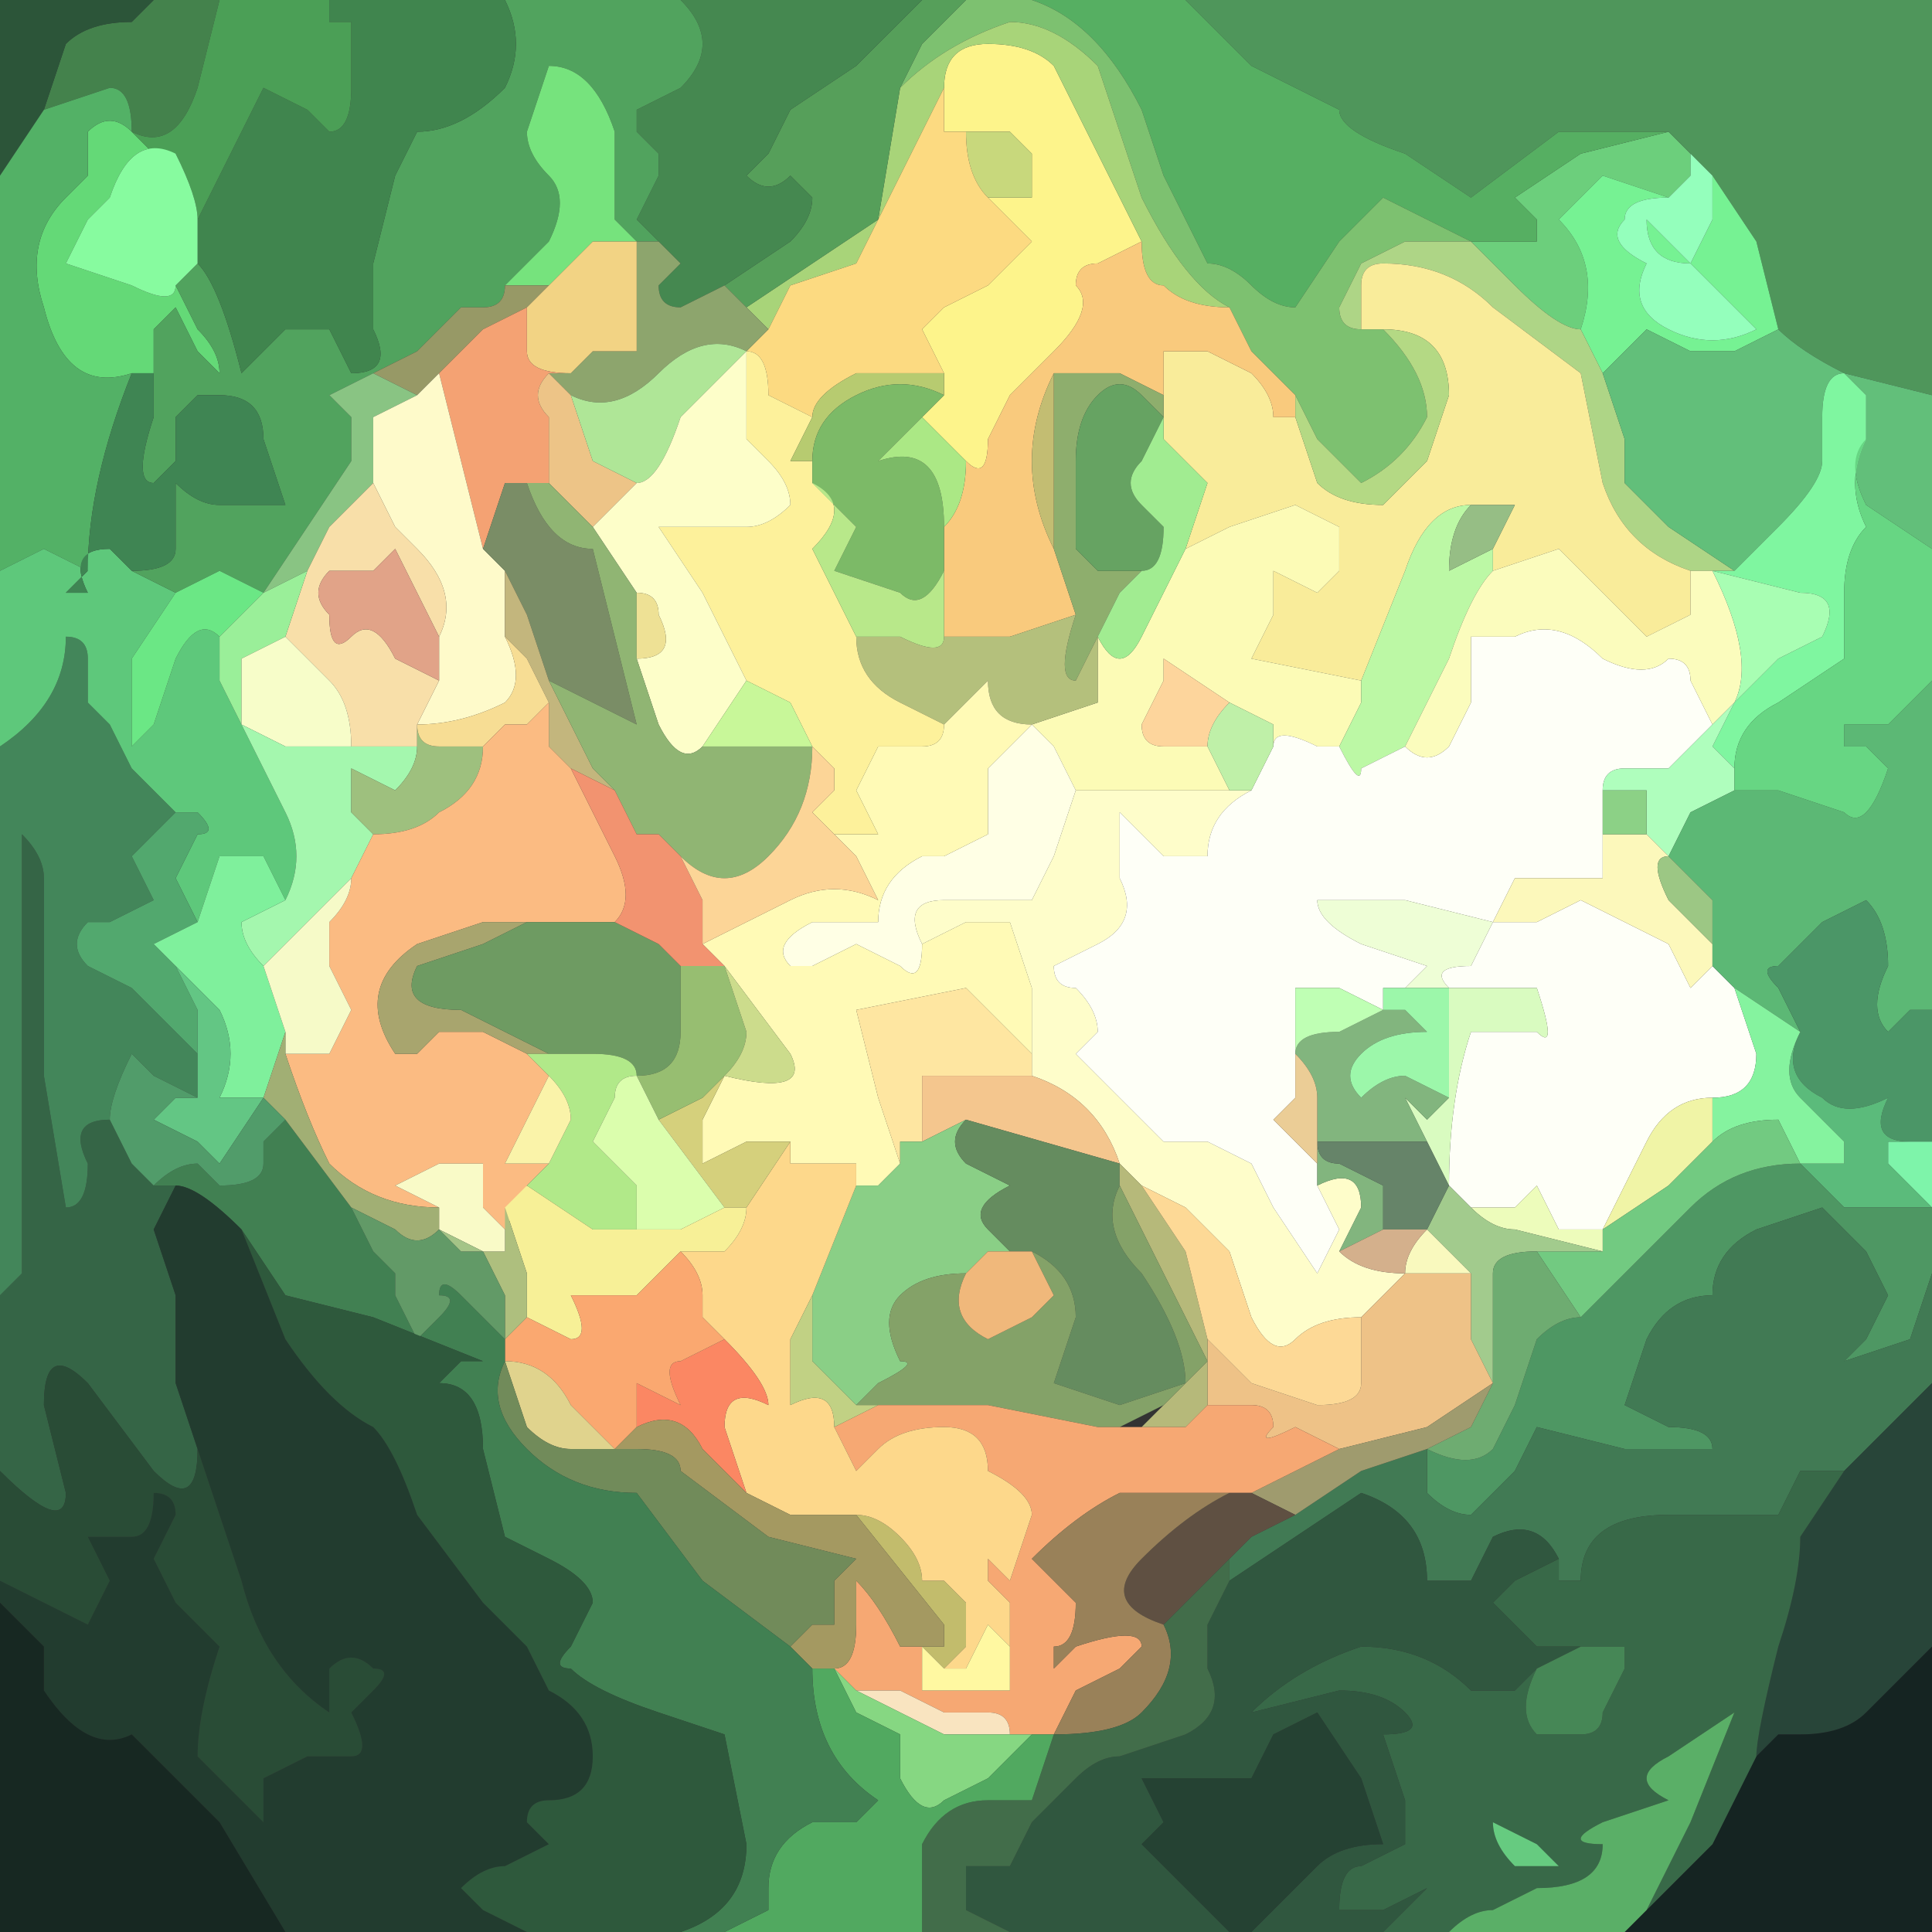 <?xml version="1.0" encoding="UTF-8" standalone="no"?>
<svg xmlns:xlink="http://www.w3.org/1999/xlink" height="4.4px" width="4.4px" xmlns="http://www.w3.org/2000/svg">
  <rect width="100%" height="100%" fill="#333333" stroke="none"/>
  <g transform="matrix(1.0, 0.0, 0.0, 1.0, 2.2, 2.2)">
    <path d="M1.6 -1.9 L1.65 -1.85 1.65 -1.85 1.65 -1.8 1.6 -1.75 1.45 -1.8 1.35 -1.7 Q1.45 -1.6 1.4 -1.45 1.35 -1.45 1.25 -1.55 L1.15 -1.65 1.2 -1.65 Q1.3 -1.65 1.3 -1.65 L1.3 -1.7 1.25 -1.75 1.4 -1.85 1.6 -1.9" fill="#6ccf7c" fill-rule="evenodd" stroke="none"/>
    <path d="M1.65 -1.85 L1.65 -1.85 1.6 -1.9 1.35 -1.9 1.15 -1.75 1.0 -1.85 Q0.85 -1.9 0.85 -1.95 L0.65 -2.05 0.5 -2.2 2.2 -2.2 2.2 -1.3 2.0 -1.35 Q1.9 -1.4 1.85 -1.45 L1.8 -1.65 1.7 -1.8 1.65 -1.85" fill="#4f965b" fill-rule="evenodd" stroke="none"/>
    <path d="M1.6 -1.9 L1.4 -1.85 1.25 -1.75 1.3 -1.7 1.3 -1.65 Q1.3 -1.65 1.2 -1.65 L1.15 -1.65 0.95 -1.75 Q0.9 -1.7 0.85 -1.65 L0.75 -1.5 Q0.7 -1.5 0.65 -1.55 0.6 -1.6 0.55 -1.6 L0.45 -1.8 0.4 -1.95 Q0.3 -2.15 0.15 -2.2 L0.5 -2.2 0.65 -2.05 0.85 -1.95 Q0.85 -1.9 1.0 -1.85 L1.15 -1.75 1.35 -1.9 1.6 -1.9" fill="#56af62" fill-rule="evenodd" stroke="none"/>
    <path d="M1.4 -1.45 Q1.45 -1.6 1.35 -1.7 L1.45 -1.8 1.6 -1.75 Q1.5 -1.75 1.5 -1.7 1.45 -1.65 1.55 -1.6 1.5 -1.5 1.6 -1.45 1.7 -1.4 1.8 -1.45 L1.65 -1.6 Q1.55 -1.6 1.55 -1.7 L1.6 -1.65 1.65 -1.6 1.7 -1.7 1.7 -1.8 1.8 -1.65 1.85 -1.45 1.75 -1.4 1.65 -1.4 1.55 -1.45 1.45 -1.35 1.4 -1.45" fill="#76f293" fill-rule="evenodd" stroke="none"/>
    <path d="M0.15 -2.2 Q0.3 -2.15 0.4 -1.95 L0.45 -1.8 0.55 -1.6 Q0.6 -1.6 0.65 -1.55 0.7 -1.5 0.75 -1.5 L0.85 -1.65 Q0.9 -1.7 0.95 -1.75 L1.15 -1.65 1.0 -1.65 0.9 -1.6 0.85 -1.5 Q0.85 -1.45 0.9 -1.45 L0.95 -1.45 Q1.05 -1.35 1.05 -1.25 1.0 -1.15 0.9 -1.1 L0.8 -1.2 0.75 -1.3 0.65 -1.4 0.6 -1.5 Q0.5 -1.55 0.4 -1.75 L0.3 -2.05 Q0.2 -2.15 0.1 -2.15 -0.05 -2.1 -0.15 -2.0 L-0.1 -2.1 0.0 -2.2 0.15 -2.2" fill="#7dc170" fill-rule="evenodd" stroke="none"/>
    <path d="M1.15 -1.65 L1.25 -1.55 Q1.35 -1.45 1.4 -1.45 L1.45 -1.35 1.5 -1.2 1.5 -1.1 1.6 -1.0 1.75 -0.9 1.7 -0.9 1.65 -0.9 Q1.5 -0.95 1.45 -1.1 L1.4 -1.35 1.2 -1.5 Q1.1 -1.6 0.95 -1.6 0.9 -1.6 0.9 -1.55 L0.9 -1.45 Q0.85 -1.45 0.85 -1.5 L0.9 -1.6 1.0 -1.65 1.15 -1.65" fill="#aed586" fill-rule="evenodd" stroke="none"/>
    <path d="M0.9 -1.45 L0.9 -1.55 Q0.9 -1.6 0.95 -1.6 1.1 -1.6 1.2 -1.5 L1.4 -1.35 1.45 -1.1 Q1.5 -0.95 1.65 -0.9 L1.65 -0.8 1.55 -0.75 1.5 -0.8 1.45 -0.85 1.35 -0.95 1.2 -0.9 1.2 -0.95 1.25 -1.05 1.15 -1.05 Q1.05 -1.05 1.0 -0.9 L0.9 -0.65 0.65 -0.7 0.7 -0.8 0.7 -0.9 0.8 -0.85 0.85 -0.9 0.85 -1.0 0.75 -1.05 0.6 -1.0 0.5 -0.95 0.55 -1.1 0.45 -1.2 0.45 -1.3 Q0.45 -1.35 0.45 -1.4 L0.55 -1.4 0.65 -1.35 Q0.7 -1.3 0.7 -1.25 L0.75 -1.25 0.8 -1.1 Q0.85 -1.05 0.95 -1.05 L1.05 -1.15 1.1 -1.3 Q1.1 -1.45 0.95 -1.45 L0.9 -1.45" fill="#f9ec9a" fill-rule="evenodd" stroke="none"/>
    <path d="M1.6 -1.75 L1.65 -1.8 1.65 -1.85 1.7 -1.8 1.7 -1.7 1.65 -1.6 1.6 -1.65 1.55 -1.7 Q1.55 -1.6 1.65 -1.6 L1.8 -1.45 Q1.7 -1.4 1.6 -1.45 1.5 -1.5 1.55 -1.6 1.45 -1.65 1.5 -1.7 1.5 -1.75 1.6 -1.75" fill="#94ffbc" fill-rule="evenodd" stroke="none"/>
    <path d="M1.85 -1.45 Q1.9 -1.4 2.0 -1.35 L2.2 -1.3 2.2 -0.95 2.05 -1.05 Q2.0 -1.15 2.05 -1.2 L2.05 -1.3 2.0 -1.35 Q1.95 -1.35 1.95 -1.25 L1.95 -1.15 Q1.95 -1.1 1.85 -1.0 L1.75 -0.9 1.6 -1.0 1.5 -1.1 1.5 -1.2 1.45 -1.35 1.55 -1.45 1.65 -1.4 1.75 -1.4 1.85 -1.45" fill="#62bf7a" fill-rule="evenodd" stroke="none"/>
    <path d="M1.7 -0.9 L1.75 -0.9 1.85 -1.0 Q1.95 -1.1 1.95 -1.15 L1.95 -1.25 Q1.95 -1.35 2.0 -1.35 L2.05 -1.3 2.05 -1.2 Q2.0 -1.1 2.05 -1.0 2.0 -0.95 2.0 -0.85 L2.0 -0.7 1.85 -0.6 Q1.75 -0.55 1.75 -0.45 L1.7 -0.5 1.75 -0.6 1.85 -0.7 1.95 -0.75 Q2.0 -0.85 1.9 -0.85 L1.7 -0.9" fill="#7ff6a0" fill-rule="evenodd" stroke="none"/>
    <path d="M0.05 -1.75 Q0.1 -1.75 0.15 -1.75 L0.15 -1.85 0.1 -1.9 0.0 -1.9 Q-0.05 -1.9 -0.05 -1.9 L-0.05 -2.0 Q-0.05 -2.1 0.05 -2.1 0.15 -2.1 0.2 -2.05 L0.3 -1.85 0.4 -1.65 0.3 -1.6 Q0.25 -1.6 0.25 -1.55 0.3 -1.5 0.2 -1.4 L0.1 -1.3 0.05 -1.2 Q0.05 -1.1 0.0 -1.15 L-0.1 -1.25 -0.05 -1.3 -0.05 -1.35 -0.1 -1.45 -0.05 -1.5 0.05 -1.55 0.15 -1.65 0.1 -1.7 0.05 -1.75" fill="#fdf48b" fill-rule="evenodd" stroke="none"/>
    <path d="M0.0 -1.9 L0.1 -1.9 0.15 -1.85 0.15 -1.75 Q0.1 -1.75 0.05 -1.75 0.0 -1.8 0.0 -1.9" fill="#c8d87c" fill-rule="evenodd" stroke="none"/>
    <path d="M0.4 -1.65 L0.3 -1.85 0.2 -2.05 Q0.15 -2.1 0.05 -2.1 -0.05 -2.1 -0.05 -2.0 L-0.15 -1.8 -0.25 -1.6 -0.4 -1.55 -0.45 -1.45 -0.5 -1.5 -0.35 -1.6 -0.2 -1.7 -0.15 -2.0 Q-0.05 -2.1 0.1 -2.15 0.2 -2.15 0.3 -2.05 L0.4 -1.75 Q0.5 -1.55 0.6 -1.5 0.5 -1.5 0.45 -1.55 0.4 -1.55 0.4 -1.65" fill="#a8d479" fill-rule="evenodd" stroke="none"/>
    <path d="M0.0 -1.15 Q0.05 -1.1 0.05 -1.2 L0.1 -1.3 0.2 -1.4 Q0.3 -1.5 0.25 -1.55 0.25 -1.6 0.3 -1.6 L0.4 -1.65 Q0.4 -1.55 0.45 -1.55 0.5 -1.5 0.6 -1.5 L0.65 -1.4 0.75 -1.3 0.75 -1.25 0.7 -1.25 Q0.7 -1.3 0.65 -1.35 L0.55 -1.4 0.45 -1.4 Q0.45 -1.35 0.45 -1.3 L0.35 -1.35 0.2 -1.35 Q0.15 -1.25 0.15 -1.15 0.15 -1.05 0.2 -0.95 L0.25 -0.8 0.1 -0.75 -0.05 -0.75 -0.05 -0.9 -0.05 -1.0 Q0.0 -1.05 0.0 -1.15" fill="#f9ca7d" fill-rule="evenodd" stroke="none"/>
    <path d="M0.05 -1.75 L0.1 -1.7 0.15 -1.65 0.05 -1.55 -0.05 -1.5 -0.1 -1.45 -0.05 -1.35 -0.25 -1.35 Q-0.35 -1.3 -0.35 -1.25 L-0.45 -1.3 Q-0.45 -1.4 -0.5 -1.4 L-0.45 -1.45 -0.4 -1.55 -0.25 -1.6 -0.15 -1.8 -0.05 -2.0 -0.05 -1.9 Q-0.05 -1.9 0.0 -1.9 0.0 -1.8 0.05 -1.75 M-0.5 -1.4 L-0.5 -1.4" fill="#fcda81" fill-rule="evenodd" stroke="none"/>
    <path d="M0.45 -1.3 L0.45 -1.2 0.45 -1.25 0.4 -1.3 Q0.35 -1.35 0.3 -1.3 0.25 -1.25 0.25 -1.15 L0.25 -0.95 0.3 -0.9 0.4 -0.9 0.35 -0.85 0.3 -0.75 0.25 -0.65 Q0.2 -0.65 0.25 -0.8 L0.2 -0.95 Q0.2 -1.2 0.2 -1.35 L0.35 -1.35 0.45 -1.3" fill="#8eae6d" fill-rule="evenodd" stroke="none"/>
    <path d="M0.4 -0.9 L0.3 -0.9 0.25 -0.95 0.25 -1.15 Q0.25 -1.25 0.3 -1.3 0.35 -1.35 0.4 -1.3 L0.45 -1.25 0.4 -1.15 Q0.35 -1.1 0.4 -1.05 L0.45 -1.0 Q0.45 -0.9 0.4 -0.9" fill="#66a362" fill-rule="evenodd" stroke="none"/>
    <path d="M0.75 -1.3 L0.8 -1.2 0.9 -1.1 Q1.0 -1.15 1.05 -1.25 1.05 -1.35 0.95 -1.45 1.1 -1.45 1.1 -1.3 L1.05 -1.15 0.95 -1.05 Q0.85 -1.05 0.8 -1.1 L0.75 -1.25 0.75 -1.3" fill="#b4d984" fill-rule="evenodd" stroke="none"/>
    <path d="M0.5 -0.95 L0.6 -1.0 0.75 -1.05 0.85 -1.0 0.85 -0.9 0.8 -0.85 0.7 -0.9 0.7 -0.8 0.65 -0.7 0.9 -0.65 0.9 -0.6 0.85 -0.5 0.8 -0.5 Q0.7 -0.55 0.7 -0.5 L0.7 -0.55 0.6 -0.6 0.45 -0.7 0.45 -0.65 0.4 -0.55 Q0.4 -0.5 0.45 -0.5 L0.55 -0.5 0.6 -0.4 0.45 -0.4 0.25 -0.4 0.2 -0.5 0.15 -0.55 0.3 -0.6 0.3 -0.75 Q0.35 -0.65 0.4 -0.75 L0.5 -0.95" fill="#fcfbb6" fill-rule="evenodd" stroke="none"/>
    <path d="M0.9 -0.65 L1.0 -0.9 Q1.05 -1.05 1.15 -1.05 1.1 -1.0 1.1 -0.9 L1.2 -0.95 1.2 -0.9 Q1.15 -0.85 1.1 -0.7 L1.0 -0.5 0.9 -0.45 Q0.9 -0.4 0.85 -0.5 L0.9 -0.6 0.9 -0.65" fill="#bcf8a5" fill-rule="evenodd" stroke="none"/>
    <path d="M0.45 -1.2 L0.55 -1.1 0.5 -0.95 0.4 -0.75 Q0.35 -0.65 0.3 -0.75 L0.35 -0.85 0.4 -0.9 Q0.45 -0.9 0.45 -1.0 L0.4 -1.05 Q0.35 -1.1 0.4 -1.15 L0.45 -1.25 0.45 -1.2" fill="#a1ec91" fill-rule="evenodd" stroke="none"/>
    <path d="M0.2 -1.35 Q0.2 -1.2 0.2 -0.95 0.15 -1.05 0.15 -1.15 0.15 -1.25 0.2 -1.35" fill="#c3bd72" fill-rule="evenodd" stroke="none"/>
    <path d="M0.25 -0.8 Q0.2 -0.65 0.25 -0.65 L0.3 -0.75 0.3 -0.6 0.15 -0.55 Q0.05 -0.55 0.05 -0.65 L0.0 -0.6 -0.05 -0.55 -0.15 -0.6 Q-0.25 -0.65 -0.25 -0.75 L-0.15 -0.75 Q-0.05 -0.7 -0.05 -0.75 L0.1 -0.75 0.25 -0.8" fill="#b4c07c" fill-rule="evenodd" stroke="none"/>
    <path d="M0.55 -0.5 L0.45 -0.5 Q0.4 -0.5 0.4 -0.55 L0.45 -0.65 0.45 -0.7 0.6 -0.6 Q0.55 -0.55 0.55 -0.5" fill="#fdd59c" fill-rule="evenodd" stroke="none"/>
    <path d="M0.15 -0.55 L0.2 -0.5 0.25 -0.4 0.2 -0.25 0.15 -0.15 0.05 -0.15 -0.05 -0.15 Q-0.15 -0.15 -0.1 -0.05 -0.1 0.05 -0.15 0.0 L-0.25 -0.05 -0.35 0.0 -0.4 0.0 Q-0.45 -0.05 -0.35 -0.1 L-0.2 -0.1 Q-0.2 -0.2 -0.1 -0.25 L-0.05 -0.25 0.05 -0.3 0.05 -0.45 0.15 -0.55" fill="#ffffe5" fill-rule="evenodd" stroke="none"/>
    <path d="M-0.05 -0.55 L0.0 -0.6 0.05 -0.65 Q0.05 -0.55 0.15 -0.55 L0.05 -0.45 0.05 -0.3 -0.05 -0.25 -0.1 -0.25 Q-0.2 -0.2 -0.2 -0.1 L-0.35 -0.1 Q-0.45 -0.05 -0.4 0.0 L-0.35 0.0 -0.25 -0.05 -0.15 0.0 Q-0.1 0.05 -0.1 -0.05 L0.0 -0.1 0.1 -0.1 0.15 0.05 0.15 0.2 0.1 0.15 0.0 0.05 -0.25 0.1 -0.2 0.3 -0.15 0.45 -0.2 0.5 -0.25 0.5 -0.25 0.45 -0.35 0.45 -0.4 0.45 -0.4 0.4 Q-0.45 0.4 -0.5 0.4 L-0.6 0.45 -0.6 0.35 -0.55 0.25 Q-0.35 0.3 -0.4 0.2 L-0.55 0.0 -0.6 -0.05 Q-0.5 -0.1 -0.4 -0.15 -0.3 -0.2 -0.2 -0.15 L-0.25 -0.25 -0.3 -0.3 -0.25 -0.3 -0.2 -0.3 -0.25 -0.4 -0.2 -0.5 -0.1 -0.5 Q-0.05 -0.5 -0.05 -0.55" fill="#fffab6" fill-rule="evenodd" stroke="none"/>
    <path d="M0.25 -0.4 L0.45 -0.4 0.6 -0.4 0.65 -0.4 Q0.55 -0.35 0.55 -0.25 L0.45 -0.25 0.35 -0.35 Q0.35 -0.3 0.35 -0.2 0.4 -0.1 0.3 -0.05 L0.2 0.0 Q0.2 0.05 0.25 0.05 0.3 0.1 0.3 0.15 L0.25 0.2 0.45 0.4 0.55 0.4 0.65 0.45 0.7 0.55 0.8 0.7 0.85 0.6 0.8 0.5 Q0.9 0.45 0.9 0.55 L0.85 0.65 Q0.9 0.7 1.0 0.7 L0.9 0.8 Q0.8 0.8 0.75 0.85 0.7 0.9 0.65 0.8 L0.6 0.65 0.5 0.55 0.4 0.5 0.35 0.45 Q0.3 0.3 0.15 0.25 L0.15 0.2 0.15 0.05 0.1 -0.1 0.0 -0.1 -0.1 -0.05 Q-0.15 -0.15 -0.05 -0.15 L0.05 -0.15 0.15 -0.15 0.2 -0.25 0.25 -0.4" fill="#fefdca" fill-rule="evenodd" stroke="none"/>
    <path d="M0.7 -0.5 Q0.7 -0.55 0.8 -0.5 L0.85 -0.5 Q0.9 -0.4 0.9 -0.45 L1.0 -0.5 Q1.05 -0.45 1.1 -0.5 L1.15 -0.6 1.15 -0.75 1.25 -0.75 Q1.35 -0.8 1.45 -0.7 1.55 -0.65 1.6 -0.7 1.65 -0.7 1.65 -0.65 L1.7 -0.55 1.65 -0.5 1.6 -0.45 1.5 -0.45 Q1.45 -0.45 1.45 -0.4 L1.45 -0.3 1.45 -0.2 1.35 -0.2 1.25 -0.2 1.2 -0.1 1.3 -0.1 1.4 -0.15 1.6 -0.05 1.65 0.05 1.7 0.0 1.75 0.05 1.8 0.2 Q1.8 0.3 1.7 0.3 1.6 0.3 1.55 0.4 L1.45 0.6 1.35 0.6 1.3 0.5 1.25 0.55 1.15 0.55 1.1 0.5 Q1.1 0.3 1.15 0.15 L1.3 0.15 Q1.35 0.2 1.3 0.05 L1.2 0.05 1.1 0.05 Q1.05 0.0 1.15 0.0 L1.2 -0.1 1.0 -0.15 0.8 -0.15 Q0.8 -0.1 0.9 -0.05 L1.05 0.0 1.0 0.05 0.95 0.05 0.95 0.1 0.85 0.05 0.75 0.05 0.75 0.2 0.75 0.3 0.7 0.35 0.75 0.4 0.8 0.45 0.8 0.5 0.85 0.6 0.8 0.7 0.7 0.55 0.65 0.45 0.55 0.4 0.45 0.4 0.25 0.2 0.3 0.15 Q0.3 0.1 0.25 0.05 0.2 0.05 0.2 0.0 L0.3 -0.05 Q0.4 -0.1 0.35 -0.2 0.35 -0.3 0.35 -0.35 L0.45 -0.25 0.55 -0.25 Q0.55 -0.35 0.65 -0.4 L0.7 -0.5" fill="#fefff7" fill-rule="evenodd" stroke="none"/>
    <path d="M0.55 -0.5 Q0.55 -0.55 0.6 -0.6 L0.7 -0.55 0.7 -0.5 0.65 -0.4 0.6 -0.4 0.55 -0.5" fill="#bff0a8" fill-rule="evenodd" stroke="none"/>
    <path d="M0.95 0.05 L1.0 0.05 1.05 0.0 0.9 -0.05 Q0.8 -0.1 0.8 -0.15 L1.0 -0.15 1.2 -0.1 1.15 0.0 Q1.05 0.0 1.1 0.05 L0.95 0.05" fill="#eefed6" fill-rule="evenodd" stroke="none"/>
    <path d="M1.65 -0.9 L1.7 -0.9 Q1.8 -0.7 1.75 -0.6 L1.7 -0.55 1.65 -0.65 Q1.65 -0.7 1.6 -0.7 1.55 -0.65 1.45 -0.7 1.35 -0.8 1.25 -0.75 L1.15 -0.75 1.15 -0.6 1.1 -0.5 Q1.05 -0.45 1.0 -0.5 L1.1 -0.7 Q1.15 -0.85 1.2 -0.9 L1.35 -0.95 1.45 -0.85 1.5 -0.8 1.55 -0.75 1.65 -0.8 1.65 -0.9" fill="#fbfcbd" fill-rule="evenodd" stroke="none"/>
    <path d="M1.7 -0.9 L1.9 -0.85 Q2.0 -0.85 1.95 -0.75 L1.85 -0.7 1.75 -0.6 Q1.8 -0.7 1.7 -0.9" fill="#a8feb3" fill-rule="evenodd" stroke="none"/>
    <path d="M1.15 -1.05 L1.25 -1.05 1.2 -0.95 1.1 -0.9 Q1.1 -1.0 1.15 -1.05" fill="#96be85" fill-rule="evenodd" stroke="none"/>
    <path d="M1.45 -0.4 Q1.45 -0.45 1.5 -0.45 L1.6 -0.45 1.65 -0.5 1.7 -0.55 1.75 -0.6 1.7 -0.5 1.75 -0.45 1.75 -0.4 1.65 -0.35 1.6 -0.25 1.55 -0.3 1.55 -0.4 1.45 -0.4 M1.6 -0.25 L1.6 -0.25" fill="#affebd" fill-rule="evenodd" stroke="none"/>
    <path d="M1.7 0.0 L1.65 0.05 1.6 -0.05 1.4 -0.15 1.3 -0.1 1.2 -0.1 1.25 -0.2 1.35 -0.2 1.45 -0.2 1.45 -0.3 1.55 -0.3 1.6 -0.25 Q1.55 -0.25 1.6 -0.15 L1.7 -0.05 1.7 0.0" fill="#fcf8bb" fill-rule="evenodd" stroke="none"/>
    <path d="M1.45 -0.3 L1.45 -0.4 1.55 -0.4 1.55 -0.3 1.45 -0.3" fill="#8cd186" fill-rule="evenodd" stroke="none"/>
    <path d="M1.75 0.05 L1.7 0.0 1.7 -0.05 1.7 -0.15 1.6 -0.25 1.65 -0.35 1.75 -0.4 1.85 -0.4 2.0 -0.35 Q2.05 -0.3 2.1 -0.45 L2.05 -0.5 2.0 -0.5 2.0 -0.55 2.1 -0.55 2.2 -0.65 2.2 0.1 2.15 0.1 2.1 0.15 Q2.05 0.1 2.1 0.0 2.1 -0.1 2.05 -0.15 L1.95 -0.1 1.85 0.0 Q1.8 0.0 1.85 0.05 L1.9 0.15 1.75 0.05" fill="#5cb875" fill-rule="evenodd" stroke="none"/>
    <path d="M1.75 -0.45 Q1.75 -0.55 1.85 -0.6 L2.0 -0.7 2.0 -0.85 Q2.0 -0.95 2.05 -1.0 2.0 -1.1 2.05 -1.2 2.0 -1.15 2.05 -1.05 L2.2 -0.95 2.2 -0.65 2.1 -0.55 2.0 -0.55 2.0 -0.5 2.05 -0.5 2.1 -0.45 Q2.05 -0.3 2.0 -0.35 L1.85 -0.4 1.75 -0.4 1.75 -0.45" fill="#67d683" fill-rule="evenodd" stroke="none"/>
    <path d="M1.6 -0.25 L1.7 -0.15 1.7 -0.05 1.6 -0.15 Q1.55 -0.25 1.6 -0.25 L1.6 -0.25" fill="#9cc784" fill-rule="evenodd" stroke="none"/>
    <path d="M1.9 0.15 L1.85 0.05 Q1.8 0.0 1.85 0.0 L1.95 -0.1 2.05 -0.15 Q2.1 -0.1 2.1 0.0 2.05 0.1 2.1 0.15 L2.15 0.1 2.2 0.1 2.2 0.4 2.15 0.4 Q2.05 0.4 2.1 0.3 2.0 0.35 1.95 0.3 1.85 0.25 1.9 0.15" fill="#4b9667" fill-rule="evenodd" stroke="none"/>
    <path d="M2.2 0.4 L2.2 0.55 2.1 0.45 2.1 0.4 2.15 0.4 2.2 0.4" fill="#7ef4aa" fill-rule="evenodd" stroke="none"/>
    <path d="M2.15 0.4 L2.1 0.4 2.1 0.45 2.2 0.55 2.0 0.55 1.95 0.5 1.9 0.45 2.0 0.45 2.0 0.4 1.9 0.3 Q1.85 0.25 1.9 0.15 1.85 0.25 1.95 0.3 2.0 0.35 2.1 0.3 2.05 0.4 2.15 0.4" fill="#5bbb7b" fill-rule="evenodd" stroke="none"/>
    <path d="M2.2 0.55 L2.2 0.7 2.15 0.85 2.0 0.9 2.05 0.85 2.1 0.75 2.05 0.65 1.95 0.55 1.8 0.6 Q1.7 0.65 1.7 0.75 1.6 0.75 1.55 0.85 L1.5 1.0 1.6 1.05 Q1.7 1.05 1.7 1.1 L1.5 1.1 1.3 1.05 1.25 1.15 1.15 1.25 Q1.1 1.25 1.05 1.2 L1.05 1.1 Q1.15 1.15 1.2 1.1 L1.25 1.0 1.3 0.85 Q1.35 0.8 1.4 0.8 L1.65 0.55 Q1.75 0.45 1.9 0.45 L1.95 0.5 2.0 0.55 2.2 0.55" fill="#4e9763" fill-rule="evenodd" stroke="none"/>
    <path d="M2.2 0.7 L2.2 0.95 2.1 1.05 2.0 1.15 1.9 1.15 1.85 1.25 1.75 1.25 1.6 1.25 Q1.4 1.25 1.4 1.4 L1.35 1.4 1.35 1.35 Q1.3 1.25 1.2 1.3 L1.15 1.4 1.05 1.4 Q1.05 1.25 0.9 1.2 L0.75 1.3 0.6 1.4 0.6 1.35 0.65 1.3 0.75 1.25 0.9 1.15 1.05 1.1 1.05 1.2 Q1.1 1.25 1.15 1.25 L1.25 1.15 1.3 1.05 1.5 1.1 1.7 1.1 Q1.7 1.05 1.6 1.05 L1.5 1.0 1.55 0.85 Q1.6 0.75 1.7 0.75 1.7 0.65 1.8 0.6 L1.95 0.55 2.05 0.65 2.1 0.75 2.05 0.85 2.0 0.9 2.15 0.85 2.2 0.7" fill="#417a54" fill-rule="evenodd" stroke="none"/>
    <path d="M2.2 0.95 L2.2 1.55 2.05 1.7 Q2.0 1.75 1.9 1.75 L1.85 1.75 1.8 1.8 Q1.8 1.75 1.85 1.55 1.9 1.4 1.9 1.3 L2.0 1.15 2.1 1.05 2.2 0.95" fill="#284539" fill-rule="evenodd" stroke="none"/>
    <path d="M2.2 1.55 L2.2 2.2 1.5 2.2 1.55 2.15 1.7 2.0 1.8 1.8 1.85 1.75 1.9 1.75 Q2.0 1.75 2.05 1.7 L2.2 1.55" fill="#152422" fill-rule="evenodd" stroke="none"/>
    <path d="M1.7 0.3 Q1.8 0.3 1.8 0.2 L1.75 0.05 1.9 0.15 Q1.85 0.25 1.9 0.3 L2.0 0.4 2.0 0.45 1.9 0.45 1.85 0.35 Q1.75 0.35 1.7 0.4 L1.7 0.3" fill="#85f39f" fill-rule="evenodd" stroke="none"/>
    <path d="M1.45 0.6 L1.55 0.4 Q1.6 0.3 1.7 0.3 L1.7 0.4 1.6 0.5 1.45 0.6" fill="#f0f4a6" fill-rule="evenodd" stroke="none"/>
    <path d="M1.7 0.4 Q1.75 0.35 1.85 0.35 L1.9 0.45 Q1.75 0.45 1.65 0.55 L1.4 0.8 1.3 0.65 1.45 0.65 1.45 0.6 1.6 0.5 1.7 0.4" fill="#72ca81" fill-rule="evenodd" stroke="none"/>
    <path d="M1.1 0.05 L1.2 0.05 1.3 0.05 Q1.35 0.2 1.3 0.15 L1.15 0.15 Q1.1 0.3 1.1 0.5 L1.0 0.3 1.05 0.35 1.1 0.3 1.1 0.05" fill="#d9fbc0" fill-rule="evenodd" stroke="none"/>
    <path d="M0.85 0.65 L0.9 0.55 Q0.9 0.45 0.8 0.5 L0.8 0.45 0.8 0.3 Q0.8 0.25 0.75 0.2 0.75 0.15 0.85 0.15 L0.95 0.1 1.0 0.1 1.05 0.15 Q0.95 0.15 0.9 0.2 0.85 0.25 0.9 0.3 0.95 0.25 1.0 0.25 L1.1 0.3 1.05 0.35 1.0 0.3 1.05 0.4 0.9 0.4 0.8 0.4 Q0.8 0.45 0.85 0.45 L0.95 0.5 Q0.95 0.55 0.95 0.6 L0.85 0.65" fill="#82b57e" fill-rule="evenodd" stroke="none"/>
    <path d="M0.95 0.05 L1.1 0.05 1.1 0.3 1.0 0.25 Q0.95 0.25 0.9 0.3 0.85 0.25 0.9 0.2 0.95 0.15 1.05 0.15 L1.0 0.1 0.95 0.1 0.95 0.05" fill="#9cf7aa" fill-rule="evenodd" stroke="none"/>
    <path d="M1.15 0.55 L1.25 0.55 1.3 0.5 1.35 0.6 1.45 0.6 1.45 0.65 1.25 0.6 Q1.2 0.6 1.15 0.55" fill="#edfcbb" fill-rule="evenodd" stroke="none"/>
    <path d="M1.1 0.5 L1.15 0.55 Q1.2 0.6 1.25 0.6 L1.45 0.65 1.3 0.65 Q1.2 0.65 1.2 0.7 L1.2 0.75 1.2 0.95 1.15 0.85 1.15 0.7 1.1 0.65 1.05 0.6 1.1 0.5" fill="#a2cb8d" fill-rule="evenodd" stroke="none"/>
    <path d="M1.1 0.5 L1.05 0.6 0.95 0.6 Q0.95 0.55 0.95 0.5 L0.85 0.45 Q0.8 0.45 0.8 0.4 L0.9 0.4 1.05 0.4 1.1 0.5" fill="#668469" fill-rule="evenodd" stroke="none"/>
    <path d="M1.4 0.8 Q1.35 0.8 1.3 0.85 L1.25 1.0 1.2 1.1 Q1.15 1.15 1.05 1.1 L1.15 1.05 1.2 0.95 1.2 0.75 1.2 0.7 Q1.2 0.65 1.3 0.65 L1.4 0.8" fill="#6eac71" fill-rule="evenodd" stroke="none"/>
    <path d="M0.9 0.8 L1.0 0.7 1.15 0.7 1.15 0.85 1.2 0.95 1.05 1.05 0.85 1.1 0.75 1.05 Q0.65 1.1 0.7 1.05 0.7 1.0 0.65 1.0 L0.55 1.0 0.55 0.85 0.65 0.95 0.8 1.0 Q0.9 1.0 0.9 0.95 L0.9 0.8" fill="#eec287" fill-rule="evenodd" stroke="none"/>
    <path d="M1.05 0.6 L1.1 0.65 1.15 0.7 1.0 0.7 Q1.0 0.65 1.05 0.6" fill="#f9f9be" fill-rule="evenodd" stroke="none"/>
    <path d="M1.05 1.1 L0.9 1.15 0.75 1.25 0.65 1.2 0.85 1.1 1.05 1.05 1.2 0.95 1.15 1.05 1.05 1.1" fill="#9f9b6e" fill-rule="evenodd" stroke="none"/>
    <path d="M1.1 2.2 L0.95 2.2 1.05 2.1 0.95 2.15 0.85 2.15 Q0.85 2.05 0.9 2.05 L1.0 2.0 1.0 1.9 0.95 1.75 0.9 1.75 0.95 1.75 Q1.05 1.75 1.0 1.7 0.95 1.65 0.85 1.65 L0.65 1.7 Q0.75 1.6 0.9 1.55 1.05 1.55 1.15 1.65 L1.25 1.65 Q1.3 1.6 1.3 1.6 1.25 1.7 1.3 1.75 1.3 1.75 1.4 1.75 1.45 1.75 1.45 1.7 L1.5 1.6 1.5 1.55 1.4 1.55 1.3 1.55 1.2 1.45 1.25 1.4 1.35 1.35 1.35 1.4 1.4 1.4 Q1.4 1.25 1.6 1.25 L1.75 1.25 1.85 1.25 1.9 1.15 2.0 1.15 1.9 1.3 Q1.9 1.4 1.85 1.55 1.8 1.75 1.8 1.8 L1.7 2.0 1.55 2.15 1.65 1.95 1.75 1.7 1.6 1.8 Q1.5 1.85 1.6 1.9 L1.45 1.95 Q1.35 2.0 1.45 2.0 1.45 2.1 1.3 2.1 L1.2 2.15 Q1.15 2.15 1.1 2.2 M1.35 2.05 L1.3 2.0 1.2 1.95 Q1.2 2.0 1.25 2.05 L1.35 2.05" fill="#386948" fill-rule="evenodd" stroke="none"/>
    <path d="M0.95 0.1 L0.85 0.15 Q0.75 0.15 0.75 0.2 L0.75 0.05 0.85 0.05 0.95 0.1" fill="#bfffb4" fill-rule="evenodd" stroke="none"/>
    <path d="M0.75 0.2 Q0.8 0.25 0.8 0.3 L0.8 0.45 0.75 0.4 0.7 0.35 0.75 0.3 0.75 0.2" fill="#ebcd96" fill-rule="evenodd" stroke="none"/>
    <path d="M0.15 0.2 L0.15 0.25 0.05 0.25 Q-0.05 0.25 -0.1 0.25 L-0.1 0.4 -0.15 0.4 -0.15 0.45 -0.2 0.3 -0.25 0.1 0.0 0.05 0.1 0.15 0.15 0.2" fill="#fee6a1" fill-rule="evenodd" stroke="none"/>
    <path d="M0.15 0.25 Q0.3 0.3 0.35 0.45 L0.0 0.35 -0.1 0.4 -0.1 0.25 Q-0.05 0.25 0.05 0.25 L0.15 0.25" fill="#f4c68e" fill-rule="evenodd" stroke="none"/>
    <path d="M-0.15 0.45 L-0.15 0.4 -0.1 0.4 0.0 0.35 Q-0.05 0.4 0.0 0.45 L0.1 0.5 Q0.0 0.55 0.05 0.6 L0.1 0.65 0.15 0.65 0.05 0.65 0.0 0.7 Q-0.1 0.7 -0.15 0.75 -0.2 0.8 -0.15 0.9 -0.1 0.9 -0.2 0.95 L-0.25 1.0 -0.35 0.9 -0.35 0.75 -0.25 0.5 -0.2 0.5 -0.15 0.45" fill="#8acf86" fill-rule="evenodd" stroke="none"/>
    <path d="M0.15 0.65 L0.1 0.65 0.05 0.6 Q0.0 0.55 0.1 0.5 L0.0 0.45 Q-0.05 0.4 0.0 0.35 L0.35 0.45 0.35 0.5 Q0.3 0.6 0.4 0.7 0.5 0.85 0.5 0.95 L0.35 1.0 0.2 0.95 0.25 0.8 Q0.25 0.7 0.15 0.65" fill="#658c5f" fill-rule="evenodd" stroke="none"/>
    <path d="M0.35 0.45 L0.4 0.5 0.5 0.65 0.55 0.85 0.55 1.0 0.5 1.05 0.4 1.05 0.45 1.0 0.55 0.9 0.35 0.5 0.35 0.45" fill="#b6b97a" fill-rule="evenodd" stroke="none"/>
    <path d="M0.4 0.5 L0.5 0.55 0.6 0.65 0.65 0.8 Q0.7 0.9 0.75 0.85 0.8 0.8 0.9 0.8 L0.9 0.95 Q0.9 1.0 0.8 1.0 L0.65 0.95 0.55 0.85 0.5 0.65 0.4 0.5" fill="#fdd996" fill-rule="evenodd" stroke="none"/>
    <path d="M0.15 0.65 Q0.25 0.7 0.25 0.8 L0.2 0.95 0.35 1.0 0.5 0.95 Q0.5 0.85 0.4 0.7 0.3 0.6 0.35 0.5 L0.55 0.9 0.45 1.0 0.35 1.05 0.3 1.05 0.05 1.0 -0.2 1.0 -0.25 1.0 -0.2 0.95 Q-0.1 0.9 -0.15 0.9 -0.2 0.8 -0.15 0.75 -0.1 0.7 0.0 0.7 -0.05 0.8 0.05 0.85 L0.15 0.8 0.2 0.75 0.15 0.65" fill="#84a268" fill-rule="evenodd" stroke="none"/>
    <path d="M0.15 0.65 L0.2 0.75 0.15 0.8 0.05 0.85 Q-0.05 0.8 0.0 0.7 L0.05 0.65 0.15 0.65" fill="#f0b87b" fill-rule="evenodd" stroke="none"/>
    <path d="M-0.2 1.0 L0.05 1.0 0.3 1.05 0.35 1.05 0.4 1.05 0.5 1.05 0.55 1.0 0.65 1.0 Q0.7 1.0 0.7 1.05 0.65 1.1 0.75 1.05 L0.85 1.1 0.65 1.2 0.6 1.2 0.35 1.2 Q0.25 1.25 0.15 1.35 L0.25 1.45 Q0.25 1.55 0.2 1.55 L0.2 1.6 0.25 1.55 Q0.4 1.5 0.4 1.55 L0.35 1.6 0.25 1.65 0.2 1.75 0.15 1.75 0.1 1.75 Q0.1 1.7 0.05 1.7 L-0.05 1.7 -0.15 1.65 -0.25 1.65 -0.3 1.6 Q-0.25 1.6 -0.25 1.5 L-0.25 1.4 Q-0.2 1.45 -0.15 1.55 L-0.1 1.55 -0.1 1.65 0.0 1.65 0.1 1.65 0.1 1.55 0.1 1.45 0.05 1.4 0.05 1.35 0.1 1.4 0.15 1.25 Q0.15 1.2 0.05 1.15 0.05 1.05 -0.05 1.05 -0.15 1.05 -0.2 1.1 L-0.25 1.15 -0.3 1.05 -0.2 1.0" fill="#f6a873" fill-rule="evenodd" stroke="none"/>
    <path d="M1.0 0.7 Q0.9 0.7 0.85 0.65 L0.95 0.6 1.05 0.6 Q1.0 0.65 1.0 0.7" fill="#d4b08c" fill-rule="evenodd" stroke="none"/>
    <path d="M0.75 1.25 L0.65 1.3 0.6 1.35 0.45 1.5 Q0.3 1.45 0.4 1.35 0.5 1.25 0.6 1.2 L0.65 1.2 0.75 1.25" fill="#5f5042" fill-rule="evenodd" stroke="none"/>
    <path d="M0.6 1.2 Q0.5 1.25 0.4 1.35 0.3 1.45 0.45 1.5 0.5 1.6 0.4 1.7 0.35 1.75 0.2 1.75 L0.25 1.65 0.35 1.6 0.4 1.55 Q0.4 1.5 0.25 1.55 L0.2 1.6 0.2 1.55 Q0.25 1.55 0.25 1.45 L0.15 1.35 Q0.25 1.25 0.35 1.2 L0.6 1.2 M0.15 1.75 L0.2 1.75 0.15 1.75" fill="#998159" fill-rule="evenodd" stroke="none"/>
    <path d="M0.95 2.2 L0.65 2.2 0.8 2.05 Q0.85 2.0 0.95 2.0 L0.9 1.85 0.8 1.7 0.7 1.75 0.65 1.85 0.4 1.85 0.45 1.95 0.4 2.0 0.5 2.1 0.6 2.2 0.1 2.2 0.0 2.15 0.0 2.05 0.1 2.05 0.15 1.95 0.25 1.85 Q0.3 1.8 0.35 1.8 L0.5 1.75 Q0.6 1.7 0.55 1.6 0.55 1.55 0.55 1.5 L0.6 1.4 0.75 1.3 0.9 1.2 Q1.05 1.25 1.05 1.4 L1.15 1.4 1.2 1.3 Q1.3 1.25 1.35 1.35 L1.25 1.4 1.2 1.45 1.3 1.55 1.4 1.55 1.3 1.6 Q1.3 1.6 1.25 1.65 L1.15 1.65 Q1.05 1.55 0.9 1.55 0.75 1.6 0.65 1.7 L0.85 1.65 Q0.95 1.65 1.0 1.7 1.05 1.75 0.95 1.75 L0.9 1.75 0.95 1.75 1.0 1.9 1.0 2.0 0.9 2.05 Q0.85 2.05 0.85 2.15 L0.95 2.15 1.05 2.1 0.95 2.2" fill="#30573f" fill-rule="evenodd" stroke="none"/>
    <path d="M0.1 2.2 L-0.1 2.2 -0.1 2.0 Q-0.05 1.9 0.05 1.9 L0.15 1.9 0.2 1.75 Q0.35 1.75 0.4 1.7 0.5 1.6 0.45 1.5 L0.6 1.35 0.6 1.4 0.55 1.5 Q0.55 1.55 0.55 1.6 0.6 1.7 0.5 1.75 L0.35 1.8 Q0.3 1.8 0.25 1.85 L0.15 1.95 0.1 2.05 0.0 2.05 0.0 2.15 0.1 2.2" fill="#426d4a" fill-rule="evenodd" stroke="none"/>
    <path d="M0.65 2.2 L0.6 2.2 0.5 2.1 0.4 2.0 0.45 1.95 0.4 1.85 0.65 1.85 0.7 1.75 0.8 1.7 0.9 1.85 0.95 2.0 Q0.85 2.0 0.8 2.05 L0.65 2.2" fill="#254233" fill-rule="evenodd" stroke="none"/>
    <path d="M-0.25 1.25 Q-0.2 1.25 -0.15 1.3 -0.1 1.35 -0.1 1.4 L-0.05 1.4 0.0 1.45 0.0 1.55 -0.05 1.6 -0.1 1.55 -0.15 1.55 -0.05 1.55 Q-0.05 1.55 -0.05 1.5 L-0.25 1.25" fill="#c2bc6c" fill-rule="evenodd" stroke="none"/>
    <path d="M-0.05 1.6 L0.0 1.55 0.0 1.45 -0.05 1.4 -0.1 1.4 Q-0.1 1.35 -0.15 1.3 -0.2 1.25 -0.25 1.25 L-0.4 1.25 -0.5 1.2 -0.55 1.05 Q-0.55 0.95 -0.45 1.0 -0.45 0.95 -0.55 0.85 L-0.55 0.85 -0.6 0.8 -0.6 0.75 Q-0.6 0.7 -0.65 0.65 L-0.55 0.65 Q-0.5 0.6 -0.5 0.55 L-0.4 0.4 -0.4 0.45 -0.35 0.45 -0.25 0.45 -0.25 0.5 -0.35 0.75 -0.4 0.85 -0.4 1.0 Q-0.3 0.95 -0.3 1.05 L-0.25 1.15 -0.2 1.1 Q-0.15 1.05 -0.05 1.05 0.05 1.05 0.05 1.15 0.15 1.2 0.15 1.25 L0.1 1.4 0.05 1.35 0.05 1.4 0.1 1.45 0.1 1.55 0.05 1.5 0.0 1.6 0.0 1.6 -0.05 1.6" fill="#fdd88b" fill-rule="evenodd" stroke="none"/>
    <path d="M-0.05 1.6 L0.0 1.6 0.0 1.6 0.05 1.5 0.1 1.55 0.1 1.65 0.0 1.65 -0.1 1.65 -0.1 1.55 -0.05 1.6" fill="#fff8a1" fill-rule="evenodd" stroke="none"/>
    <path d="M-0.25 1.65 L-0.15 1.65 -0.05 1.7 0.05 1.7 Q0.1 1.7 0.1 1.75 L-0.05 1.75 -0.25 1.65" fill="#f9e4c0" fill-rule="evenodd" stroke="none"/>
    <path d="M-0.25 1.65 L-0.05 1.75 0.1 1.75 0.15 1.75 0.05 1.85 -0.05 1.9 Q-0.1 1.95 -0.15 1.85 L-0.15 1.75 -0.25 1.7 -0.3 1.6 -0.3 1.6 -0.25 1.65" fill="#86d782" fill-rule="evenodd" stroke="none"/>
    <path d="M-0.1 2.2 L-0.55 2.2 -0.45 2.15 -0.45 2.1 Q-0.45 2.0 -0.35 1.95 L-0.25 1.95 -0.2 1.9 Q-0.35 1.8 -0.35 1.6 L-0.3 1.6 -0.25 1.7 -0.15 1.75 -0.15 1.85 Q-0.1 1.95 -0.05 1.9 L0.05 1.85 0.15 1.75 0.2 1.75 0.15 1.9 0.05 1.9 Q-0.05 1.9 -0.1 2.0 L-0.1 2.2" fill="#51a960" fill-rule="evenodd" stroke="none"/>
    <path d="M1.5 2.2 L1.1 2.2 Q1.15 2.15 1.2 2.15 L1.3 2.1 Q1.45 2.1 1.45 2.0 1.35 2.0 1.45 1.95 L1.6 1.9 Q1.5 1.85 1.6 1.8 L1.75 1.7 1.65 1.95 1.55 2.15 1.5 2.2" fill="#5aaf67" fill-rule="evenodd" stroke="none"/>
    <path d="M1.4 1.55 L1.5 1.55 1.5 1.6 1.45 1.7 Q1.45 1.75 1.4 1.75 1.3 1.75 1.3 1.75 1.25 1.7 1.3 1.6 L1.4 1.55" fill="#468756" fill-rule="evenodd" stroke="none"/>
    <path d="M1.35 2.05 L1.25 2.05 Q1.2 2.0 1.2 1.95 L1.3 2.0 1.35 2.05" fill="#66cb80" fill-rule="evenodd" stroke="none"/>
    <path d="M-1.85 -2.2 L-1.7 -2.2 -1.75 -2.0 Q-1.8 -1.85 -1.9 -1.9 -1.9 -2.0 -1.95 -2.0 L-2.1 -1.95 -2.05 -2.1 Q-2.0 -2.15 -1.9 -2.15 L-1.85 -2.2" fill="#44824c" fill-rule="evenodd" stroke="none"/>
    <path d="M-2.2 -1.8 L-2.2 -2.2 -1.85 -2.2 -1.9 -2.15 Q-2.0 -2.15 -2.05 -2.1 L-2.1 -1.95 -2.2 -1.8" fill="#2c5539" fill-rule="evenodd" stroke="none"/>
    <path d="M-1.9 -1.35 Q-2.05 -1.3 -2.1 -1.5 -2.15 -1.65 -2.05 -1.75 L-2.0 -1.8 -2.0 -1.9 Q-1.95 -1.95 -1.9 -1.9 L-1.85 -1.85 -1.8 -1.85 Q-1.9 -1.9 -1.95 -1.75 L-2.0 -1.7 -2.05 -1.6 -1.9 -1.55 Q-1.8 -1.5 -1.8 -1.55 L-1.75 -1.45 Q-1.7 -1.4 -1.7 -1.35 L-1.75 -1.4 -1.8 -1.5 -1.85 -1.45 -1.85 -1.35 -1.9 -1.35" fill="#64d977" fill-rule="evenodd" stroke="none"/>
    <path d="M-2.2 -0.9 L-2.2 -1.8 -2.1 -1.95 -1.95 -2.0 Q-1.9 -2.0 -1.9 -1.9 -1.95 -1.95 -2.0 -1.9 L-2.0 -1.8 -2.05 -1.75 Q-2.15 -1.65 -2.1 -1.5 -2.05 -1.3 -1.9 -1.35 -2.0 -1.1 -2.0 -0.9 L-2.1 -0.95 -2.2 -0.9" fill="#53b166" fill-rule="evenodd" stroke="none"/>
    <path d="M-2.2 1.15 L-2.2 0.75 -2.15 0.7 -2.15 0.65 -2.15 -0.3 Q-2.1 -0.25 -2.1 -0.2 L-2.1 0.25 -2.05 0.55 Q-2.0 0.55 -2.0 0.45 -2.05 0.35 -1.95 0.35 L-1.9 0.45 -1.85 0.5 -1.8 0.5 -1.85 0.6 -1.8 0.75 -1.8 0.95 -1.75 1.1 Q-1.75 1.25 -1.85 1.15 L-2.0 0.95 Q-2.1 0.85 -2.1 1.0 L-2.05 1.2 Q-2.05 1.3 -2.2 1.15" fill="#356546" fill-rule="evenodd" stroke="none"/>
    <path d="M-2.2 0.75 L-2.2 -0.5 Q-2.05 -0.6 -2.05 -0.75 -2.0 -0.75 -2.0 -0.7 L-2.0 -0.6 -1.95 -0.55 -1.9 -0.45 -1.85 -0.4 -1.8 -0.35 -1.9 -0.25 -1.85 -0.15 -1.95 -0.1 Q-2.0 -0.1 -2.0 -0.1 -2.05 -0.05 -2.0 0.0 L-1.9 0.05 -1.85 0.1 -1.75 0.2 -1.75 0.3 -1.85 0.25 -1.9 0.2 Q-1.95 0.3 -1.95 0.35 -2.05 0.35 -2.0 0.45 -2.0 0.55 -2.05 0.55 L-2.1 0.25 -2.1 -0.2 Q-2.1 -0.25 -2.15 -0.3 L-2.15 0.65 -2.15 0.7 -2.2 0.75" fill="#43865a" fill-rule="evenodd" stroke="none"/>
    <path d="M-2.2 -0.5 L-2.2 -0.9 -2.1 -0.95 -2.0 -0.9 -2.05 -0.85 -2.0 -0.85 Q-2.05 -0.95 -1.95 -0.95 L-1.9 -0.9 -1.8 -0.85 -1.9 -0.7 -1.9 -0.5 -1.85 -0.55 -1.8 -0.7 Q-1.75 -0.8 -1.7 -0.75 L-1.7 -0.65 -1.65 -0.55 -1.55 -0.35 Q-1.5 -0.25 -1.55 -0.15 L-1.6 -0.25 -1.7 -0.25 -1.75 -0.1 -1.8 -0.2 -1.75 -0.3 Q-1.7 -0.3 -1.75 -0.35 L-1.8 -0.35 -1.85 -0.4 -1.9 -0.45 -1.95 -0.55 -2.0 -0.6 -2.0 -0.7 Q-2.0 -0.75 -2.05 -0.75 -2.05 -0.6 -2.2 -0.5" fill="#5ec87b" fill-rule="evenodd" stroke="none"/>
    <path d="M-0.1 -2.2 L0.0 -2.2 -0.1 -2.1 -0.15 -2.0 -0.2 -1.7 -0.35 -1.6 -0.5 -1.5 -0.55 -1.55 -0.4 -1.65 Q-0.35 -1.7 -0.35 -1.75 L-0.4 -1.8 Q-0.45 -1.75 -0.5 -1.8 L-0.45 -1.85 -0.4 -1.95 -0.25 -2.05 Q-0.15 -2.15 -0.1 -2.2" fill="#569f5a" fill-rule="evenodd" stroke="none"/>
    <path d="M-0.65 -2.2 L-0.1 -2.2 Q-0.15 -2.15 -0.25 -2.05 L-0.4 -1.95 -0.45 -1.85 -0.5 -1.8 Q-0.45 -1.75 -0.4 -1.8 L-0.35 -1.75 Q-0.35 -1.7 -0.4 -1.65 L-0.55 -1.55 -0.65 -1.5 Q-0.7 -1.5 -0.7 -1.55 L-0.65 -1.6 -0.7 -1.65 -0.75 -1.7 -0.7 -1.8 Q-0.7 -1.85 -0.7 -1.85 L-0.75 -1.9 -0.75 -1.95 -0.65 -2.0 Q-0.55 -2.1 -0.65 -2.2" fill="#458850" fill-rule="evenodd" stroke="none"/>
    <path d="M-1.05 -2.2 L-0.65 -2.2 Q-0.55 -2.1 -0.65 -2.0 L-0.75 -1.95 -0.75 -1.9 -0.7 -1.85 Q-0.7 -1.85 -0.7 -1.8 L-0.75 -1.7 -0.7 -1.65 -0.75 -1.65 -0.8 -1.7 -0.8 -1.9 Q-0.85 -2.05 -0.95 -2.05 L-1.0 -1.9 Q-1.0 -1.85 -0.95 -1.8 -0.9 -1.75 -0.95 -1.65 L-1.05 -1.55 Q-1.05 -1.5 -1.1 -1.5 L-1.15 -1.5 -1.25 -1.4 -1.35 -1.35 -1.45 -1.3 -1.4 -1.25 -1.4 -1.15 -1.6 -0.85 -1.7 -0.9 -1.8 -0.85 -1.9 -0.9 Q-1.8 -0.9 -1.8 -0.95 L-1.8 -1.1 Q-1.75 -1.05 -1.7 -1.05 L-1.55 -1.05 -1.6 -1.2 Q-1.6 -1.3 -1.7 -1.3 L-1.75 -1.3 -1.8 -1.25 -1.8 -1.15 -1.85 -1.1 Q-1.9 -1.1 -1.85 -1.25 -1.85 -1.35 -1.85 -1.35 L-1.85 -1.45 -1.8 -1.5 -1.75 -1.4 -1.7 -1.35 Q-1.7 -1.4 -1.75 -1.45 L-1.8 -1.55 -1.75 -1.6 Q-1.7 -1.55 -1.65 -1.35 L-1.6 -1.4 -1.55 -1.45 -1.45 -1.45 -1.4 -1.35 Q-1.3 -1.35 -1.35 -1.45 L-1.35 -1.6 -1.3 -1.8 -1.25 -1.9 Q-1.15 -1.9 -1.05 -2.0 -1.0 -2.1 -1.05 -2.2" fill="#51a35e" fill-rule="evenodd" stroke="none"/>
    <path d="M-1.05 -1.55 L-0.95 -1.65 Q-0.9 -1.75 -0.95 -1.8 -1.0 -1.85 -1.0 -1.9 L-0.95 -2.05 Q-0.85 -2.05 -0.8 -1.9 L-0.8 -1.7 -0.75 -1.65 -0.85 -1.65 -0.9 -1.6 Q-0.95 -1.55 -0.95 -1.55 L-1.05 -1.55 M-0.75 -1.65 L-0.75 -1.65" fill="#76e37d" fill-rule="evenodd" stroke="none"/>
    <path d="M-0.5 -1.5 L-0.45 -1.45 -0.5 -1.4 Q-0.6 -1.45 -0.7 -1.35 -0.8 -1.25 -0.9 -1.3 L-0.95 -1.35 -0.9 -1.35 -0.85 -1.4 -0.75 -1.4 -0.75 -1.65 -0.75 -1.65 -0.7 -1.65 -0.65 -1.6 -0.7 -1.55 Q-0.7 -1.5 -0.65 -1.5 L-0.55 -1.55 -0.5 -1.5" fill="#8da56d" fill-rule="evenodd" stroke="none"/>
    <path d="M-1.05 -1.55 L-0.95 -1.55 Q-0.95 -1.55 -0.9 -1.6 L-1.0 -1.5 -1.1 -1.45 -1.2 -1.35 -1.25 -1.3 -1.35 -1.35 -1.25 -1.4 -1.15 -1.5 -1.1 -1.5 Q-1.05 -1.5 -1.05 -1.55" fill="#979966" fill-rule="evenodd" stroke="none"/>
    <path d="M-0.9 -1.6 L-0.85 -1.65 -0.75 -1.65 -0.75 -1.4 -0.85 -1.4 -0.9 -1.35 Q-1.0 -1.35 -1.0 -1.4 L-1.0 -1.5 -0.9 -1.6" fill="#f2d384" fill-rule="evenodd" stroke="none"/>
    <path d="M-0.95 -1.35 Q-1.0 -1.3 -0.95 -1.25 -0.95 -1.15 -0.95 -1.1 L-1.0 -1.1 -1.05 -1.1 -1.1 -0.95 -1.15 -1.15 -1.2 -1.35 -1.1 -1.45 -1.0 -1.5 -1.0 -1.4 Q-1.0 -1.35 -0.9 -1.35 L-0.95 -1.35" fill="#f4a273" fill-rule="evenodd" stroke="none"/>
    <path d="M-0.95 -1.35 L-0.9 -1.3 -0.85 -1.15 -0.75 -1.1 -0.85 -1.0 -0.9 -1.05 -0.95 -1.1 Q-0.95 -1.15 -0.95 -1.25 -1.0 -1.3 -0.95 -1.35" fill="#edc487" fill-rule="evenodd" stroke="none"/>
    <path d="M-0.75 -1.1 L-0.85 -1.15 -0.9 -1.3 Q-0.8 -1.25 -0.7 -1.35 -0.6 -1.45 -0.5 -1.4 L-0.5 -1.4 -0.5 -1.4 -0.65 -1.25 Q-0.7 -1.1 -0.75 -1.1" fill="#afe697" fill-rule="evenodd" stroke="none"/>
    <path d="M-0.25 -0.75 Q-0.25 -0.65 -0.15 -0.6 L-0.05 -0.55 Q-0.05 -0.5 -0.1 -0.5 L-0.2 -0.5 -0.25 -0.4 -0.2 -0.3 -0.25 -0.3 -0.3 -0.3 -0.35 -0.35 -0.3 -0.4 -0.3 -0.45 -0.35 -0.5 -0.4 -0.6 -0.5 -0.65 -0.6 -0.85 -0.7 -1.0 -0.5 -1.0 Q-0.45 -1.0 -0.4 -1.05 -0.4 -1.1 -0.45 -1.15 L-0.5 -1.2 -0.5 -1.4 -0.5 -1.4 Q-0.45 -1.4 -0.45 -1.3 L-0.35 -1.25 -0.4 -1.15 -0.35 -1.15 -0.35 -1.1 Q-0.25 -1.05 -0.35 -0.95 L-0.3 -0.85 -0.25 -0.75" fill="#fdf19b" fill-rule="evenodd" stroke="none"/>
    <path d="M-0.05 -1.35 L-0.05 -1.3 Q-0.15 -1.35 -0.25 -1.3 -0.35 -1.25 -0.35 -1.15 L-0.4 -1.15 -0.35 -1.25 Q-0.35 -1.3 -0.25 -1.35 L-0.05 -1.35" fill="#b7cb70" fill-rule="evenodd" stroke="none"/>
    <path d="M-0.05 -1.3 L-0.1 -1.25 -0.15 -1.2 -0.2 -1.15 Q-0.05 -1.2 -0.05 -1.0 L-0.05 -0.9 Q-0.1 -0.8 -0.15 -0.85 L-0.3 -0.9 -0.25 -1.0 -0.35 -1.1 -0.35 -1.15 Q-0.35 -1.25 -0.25 -1.3 -0.15 -1.35 -0.05 -1.3" fill="#7cba67" fill-rule="evenodd" stroke="none"/>
    <path d="M-0.85 -1.0 L-0.75 -1.1 Q-0.7 -1.1 -0.65 -1.25 L-0.5 -1.4 -0.5 -1.2 -0.45 -1.15 Q-0.4 -1.1 -0.4 -1.05 -0.45 -1.0 -0.5 -1.0 L-0.7 -1.0 -0.6 -0.85 -0.5 -0.65 -0.6 -0.5 Q-0.65 -0.45 -0.7 -0.55 L-0.75 -0.7 Q-0.65 -0.7 -0.7 -0.8 -0.7 -0.85 -0.75 -0.85 L-0.85 -1.0" fill="#fdfec9" fill-rule="evenodd" stroke="none"/>
    <path d="M-1.45 -2.2 L-1.05 -2.2 Q-1.0 -2.1 -1.05 -2.0 -1.15 -1.9 -1.25 -1.9 L-1.3 -1.8 -1.35 -1.6 -1.35 -1.45 Q-1.3 -1.35 -1.4 -1.35 L-1.45 -1.45 -1.55 -1.45 -1.6 -1.4 -1.65 -1.35 Q-1.7 -1.55 -1.75 -1.6 L-1.75 -1.7 -1.6 -2.0 -1.5 -1.95 -1.45 -1.9 Q-1.4 -1.9 -1.4 -2.0 L-1.4 -2.15 -1.45 -2.15 -1.45 -2.2" fill="#40854e" fill-rule="evenodd" stroke="none"/>
    <path d="M-1.7 -2.2 L-1.45 -2.2 -1.45 -2.15 -1.4 -2.15 -1.4 -2.0 Q-1.4 -1.9 -1.45 -1.9 L-1.5 -1.95 -1.6 -2.0 -1.75 -1.7 Q-1.75 -1.75 -1.8 -1.85 L-1.85 -1.85 -1.9 -1.9 Q-1.8 -1.85 -1.75 -2.0 L-1.7 -2.2" fill="#4b9f56" fill-rule="evenodd" stroke="none"/>
    <path d="M-1.8 -1.55 Q-1.8 -1.5 -1.9 -1.55 L-2.05 -1.6 -2.0 -1.7 -1.95 -1.75 Q-1.9 -1.9 -1.8 -1.85 -1.75 -1.75 -1.75 -1.7 L-1.75 -1.6 -1.8 -1.55" fill="#87fb9f" fill-rule="evenodd" stroke="none"/>
    <path d="M-1.9 -1.35 L-1.85 -1.35 Q-1.85 -1.35 -1.85 -1.25 -1.9 -1.1 -1.85 -1.1 L-1.8 -1.15 -1.8 -1.25 -1.75 -1.3 -1.7 -1.3 Q-1.6 -1.3 -1.6 -1.2 L-1.55 -1.05 -1.7 -1.05 Q-1.75 -1.05 -1.8 -1.1 L-1.8 -0.95 Q-1.8 -0.9 -1.9 -0.9 L-1.95 -0.95 Q-2.05 -0.95 -2.0 -0.85 L-2.05 -0.85 -2.0 -0.9 Q-2.0 -1.1 -1.9 -1.35" fill="#3f8553" fill-rule="evenodd" stroke="none"/>
    <path d="M-1.6 -0.85 L-1.4 -1.15 -1.4 -1.25 -1.45 -1.3 -1.35 -1.35 -1.25 -1.3 -1.35 -1.25 -1.35 -1.1 -1.45 -1.0 -1.5 -0.9 -1.6 -0.85" fill="#89c483" fill-rule="evenodd" stroke="none"/>
    <path d="M-1.2 -1.35 L-1.15 -1.15 -1.1 -0.95 -1.05 -0.9 -1.05 -0.75 Q-1.0 -0.65 -1.05 -0.6 -1.15 -0.55 -1.25 -0.55 L-1.2 -0.65 -1.2 -0.75 Q-1.15 -0.85 -1.25 -0.95 L-1.3 -1.0 -1.35 -1.1 -1.35 -1.25 -1.25 -1.3 -1.2 -1.35" fill="#fefaca" fill-rule="evenodd" stroke="none"/>
    <path d="M-1.1 -0.95 L-1.05 -1.1 -1.0 -1.1 Q-0.95 -0.95 -0.85 -0.95 L-0.8 -0.75 -0.75 -0.55 -0.95 -0.65 -1.0 -0.8 -1.05 -0.9 -1.1 -0.95" fill="#7a8d66" fill-rule="evenodd" stroke="none"/>
    <path d="M-1.35 -1.1 L-1.3 -1.0 -1.25 -0.95 Q-1.15 -0.85 -1.2 -0.75 L-1.25 -0.85 -1.3 -0.95 -1.35 -0.9 -1.45 -0.9 Q-1.5 -0.85 -1.45 -0.8 -1.45 -0.7 -1.4 -0.75 -1.35 -0.8 -1.3 -0.7 L-1.2 -0.65 -1.25 -0.55 -1.25 -0.5 -1.4 -0.5 Q-1.4 -0.6 -1.45 -0.65 L-1.55 -0.75 -1.5 -0.9 -1.45 -1.0 -1.35 -1.1" fill="#f8dfa9" fill-rule="evenodd" stroke="none"/>
    <path d="M-1.2 -0.75 L-1.2 -0.65 -1.3 -0.7 Q-1.35 -0.8 -1.4 -0.75 -1.45 -0.7 -1.45 -0.8 -1.5 -0.85 -1.45 -0.9 L-1.35 -0.9 -1.3 -0.95 -1.25 -0.85 -1.2 -0.75" fill="#e1a388" fill-rule="evenodd" stroke="none"/>
    <path d="M-1.05 -0.75 L-1.05 -0.9 -1.0 -0.8 -0.95 -0.65 -0.9 -0.55 -0.85 -0.45 -0.8 -0.4 -0.75 -0.3 -0.8 -0.4 -0.9 -0.45 -0.95 -0.5 -0.95 -0.6 -1.0 -0.7 -1.05 -0.75" fill="#c3b67d" fill-rule="evenodd" stroke="none"/>
    <path d="M-1.8 -0.85 L-1.7 -0.9 -1.6 -0.85 -1.7 -0.75 Q-1.75 -0.8 -1.8 -0.7 L-1.85 -0.55 -1.9 -0.5 -1.9 -0.7 -1.8 -0.85" fill="#6be785" fill-rule="evenodd" stroke="none"/>
    <path d="M-1.5 -0.9 L-1.55 -0.75 -1.65 -0.7 -1.65 -0.55 -1.7 -0.65 -1.7 -0.75 -1.6 -0.85 -1.5 -0.9" fill="#9aef99" fill-rule="evenodd" stroke="none"/>
    <path d="M-1.55 -0.75 L-1.45 -0.65 Q-1.4 -0.6 -1.4 -0.5 L-1.55 -0.5 -1.65 -0.55 -1.65 -0.7 -1.55 -0.75" fill="#f7fdc9" fill-rule="evenodd" stroke="none"/>
    <path d="M-1.4 -0.5 L-1.25 -0.5 Q-1.25 -0.45 -1.3 -0.4 L-1.4 -0.45 -1.4 -0.35 -1.35 -0.3 -1.4 -0.2 -1.5 -0.1 -1.6 0.0 Q-1.65 -0.05 -1.65 -0.1 L-1.55 -0.15 Q-1.5 -0.25 -1.55 -0.35 L-1.65 -0.55 -1.55 -0.5 -1.4 -0.5" fill="#a4f7ae" fill-rule="evenodd" stroke="none"/>
    <path d="M-1.75 -0.1 L-1.85 -0.05 -1.8 0.0 -1.75 0.1 -1.75 0.2 -1.85 0.1 -1.9 0.05 -2.0 0.0 Q-2.05 -0.05 -2.0 -0.1 -2.0 -0.1 -1.95 -0.1 L-1.85 -0.15 -1.9 -0.25 -1.8 -0.35 -1.75 -0.35 Q-1.7 -0.3 -1.75 -0.3 L-1.8 -0.2 -1.75 -0.1" fill="#52a86e" fill-rule="evenodd" stroke="none"/>
    <path d="M-1.8 0.0 L-1.85 -0.05 -1.75 -0.1 -1.7 -0.25 -1.6 -0.25 -1.55 -0.15 -1.65 -0.1 Q-1.65 -0.05 -1.6 0.0 L-1.55 0.15 -1.6 0.3 -1.7 0.3 Q-1.65 0.2 -1.7 0.1 -1.75 0.05 -1.8 0.0 M-1.6 0.3 L-1.6 0.3" fill="#7ff09c" fill-rule="evenodd" stroke="none"/>
    <path d="M-1.25 -0.5 L-1.25 -0.55 Q-1.25 -0.5 -1.2 -0.5 L-1.1 -0.5 Q-1.1 -0.4 -1.2 -0.35 -1.25 -0.3 -1.35 -0.3 L-1.4 -0.35 -1.4 -0.45 -1.3 -0.4 Q-1.25 -0.45 -1.25 -0.5" fill="#9ec07e" fill-rule="evenodd" stroke="none"/>
    <path d="M-1.25 -0.55 Q-1.15 -0.55 -1.05 -0.6 -1.0 -0.65 -1.05 -0.75 L-1.0 -0.7 -0.95 -0.6 -1.0 -0.55 -1.05 -0.55 -1.1 -0.5 -1.2 -0.5 Q-1.25 -0.5 -1.25 -0.55" fill="#f7dd94" fill-rule="evenodd" stroke="none"/>
    <path d="M-1.1 -0.5 L-1.05 -0.55 -1.0 -0.55 -0.95 -0.6 -0.95 -0.5 -0.9 -0.45 -0.8 -0.25 Q-0.75 -0.15 -0.8 -0.1 L-1.0 -0.1 -1.1 -0.1 -1.25 -0.05 Q-1.4 0.05 -1.3 0.2 L-1.25 0.2 -1.2 0.15 -1.1 0.15 -1.0 0.2 -0.95 0.25 -1.0 0.35 -1.05 0.45 -1.0 0.45 -0.95 0.45 -1.0 0.5 -1.05 0.6 -1.1 0.55 -1.1 0.45 -1.2 0.45 -1.3 0.5 -1.2 0.55 Q-1.35 0.55 -1.45 0.45 -1.5 0.35 -1.55 0.2 L-1.45 0.2 -1.4 0.1 -1.45 0.0 -1.45 -0.1 Q-1.4 -0.15 -1.4 -0.2 L-1.35 -0.3 Q-1.25 -0.3 -1.2 -0.35 -1.1 -0.4 -1.1 -0.5 M-1.0 0.5 Q-1.0 0.45 -1.0 0.5" fill="#fbbb82" fill-rule="evenodd" stroke="none"/>
    <path d="M-1.55 0.15 L-1.6 0.0 -1.5 -0.1 -1.4 -0.2 Q-1.4 -0.15 -1.45 -0.1 L-1.45 0.0 -1.4 0.1 -1.45 0.2 -1.55 0.2 -1.55 0.15" fill="#f6fac8" fill-rule="evenodd" stroke="none"/>
    <path d="M-1.0 0.2 L-1.1 0.15 -1.2 0.15 -1.25 0.2 -1.3 0.2 Q-1.4 0.05 -1.25 -0.05 L-1.1 -0.1 -1.0 -0.1 Q-1.0 -0.1 -1.1 -0.05 L-1.25 0.0 Q-1.3 0.1 -1.15 0.1 L-0.95 0.2 -1.0 0.2" fill="#a8a56e" fill-rule="evenodd" stroke="none"/>
    <path d="M-1.0 -0.1 L-0.8 -0.1 -0.7 -0.05 -0.65 0.0 -0.65 0.15 Q-0.65 0.25 -0.75 0.25 -0.75 0.2 -0.85 0.2 L-0.95 0.2 -1.15 0.1 Q-1.3 0.1 -1.25 0.0 L-1.1 -0.05 Q-1.0 -0.1 -1.0 -0.1" fill="#6e9b62" fill-rule="evenodd" stroke="none"/>
    <path d="M-0.1 -1.25 L0.0 -1.15 Q0.0 -1.05 -0.05 -1.0 -0.05 -1.2 -0.2 -1.15 L-0.15 -1.2 -0.1 -1.25" fill="#abe885" fill-rule="evenodd" stroke="none"/>
    <path d="M-0.05 -0.75 Q-0.05 -0.7 -0.15 -0.75 L-0.25 -0.75 -0.3 -0.85 -0.35 -0.95 Q-0.25 -1.05 -0.35 -1.1 L-0.25 -1.0 -0.3 -0.9 -0.15 -0.85 Q-0.1 -0.8 -0.05 -0.9 L-0.05 -0.75" fill="#b8e88a" fill-rule="evenodd" stroke="none"/>
    <path d="M-0.95 -1.1 L-0.9 -1.05 -0.85 -1.0 -0.75 -0.85 -0.75 -0.7 -0.7 -0.55 Q-0.65 -0.45 -0.6 -0.5 L-0.35 -0.5 Q-0.35 -0.35 -0.45 -0.25 -0.55 -0.15 -0.65 -0.25 L-0.7 -0.3 -0.75 -0.3 -0.8 -0.4 -0.85 -0.45 -0.9 -0.55 -0.95 -0.65 -0.75 -0.55 -0.8 -0.75 -0.85 -0.95 Q-0.95 -0.95 -1.0 -1.1 L-0.95 -1.1" fill="#90b573" fill-rule="evenodd" stroke="none"/>
    <path d="M-0.75 -0.7 L-0.75 -0.85 Q-0.7 -0.85 -0.7 -0.8 -0.65 -0.7 -0.75 -0.7" fill="#eee195" fill-rule="evenodd" stroke="none"/>
    <path d="M-0.8 -0.1 Q-0.75 -0.15 -0.8 -0.25 L-0.9 -0.45 -0.8 -0.4 -0.75 -0.3 -0.7 -0.3 -0.65 -0.25 -0.6 -0.15 -0.6 -0.05 -0.55 0.0 -0.65 0.0 -0.7 -0.05 -0.8 -0.1 M-0.55 0.0 L-0.55 0.0" fill="#f29370" fill-rule="evenodd" stroke="none"/>
    <path d="M-0.65 -0.25 Q-0.55 -0.15 -0.45 -0.25 -0.35 -0.35 -0.35 -0.5 L-0.3 -0.45 -0.3 -0.4 -0.35 -0.35 -0.3 -0.3 -0.25 -0.25 -0.2 -0.15 Q-0.3 -0.2 -0.4 -0.15 -0.5 -0.1 -0.6 -0.05 L-0.6 -0.15 -0.65 -0.25 M-0.35 -0.5 L-0.35 -0.5" fill="#fcd597" fill-rule="evenodd" stroke="none"/>
    <path d="M-0.35 -0.5 L-0.6 -0.5 -0.5 -0.65 -0.4 -0.6 -0.35 -0.5 -0.35 -0.5" fill="#c8f799" fill-rule="evenodd" stroke="none"/>
    <path d="M-0.4 0.4 L-0.5 0.55 -0.55 0.55 -0.7 0.35 -0.6 0.3 -0.55 0.25 -0.6 0.35 -0.6 0.45 -0.5 0.4 Q-0.45 0.4 -0.4 0.4" fill="#d5d07c" fill-rule="evenodd" stroke="none"/>
    <path d="M-1.0 0.5 L-0.95 0.45 -0.9 0.35 Q-0.9 0.3 -0.95 0.25 L-1.0 0.2 -0.95 0.2 -0.85 0.2 Q-0.75 0.2 -0.75 0.25 L-0.75 0.25 Q-0.8 0.25 -0.8 0.3 L-0.85 0.4 -0.75 0.5 -0.75 0.6 -0.85 0.6 -1.0 0.5" fill="#b1e989" fill-rule="evenodd" stroke="none"/>
    <path d="M-0.65 0.0 L-0.55 0.0 -0.5 0.15 Q-0.5 0.2 -0.55 0.25 L-0.6 0.3 -0.7 0.35 -0.75 0.25 Q-0.65 0.25 -0.65 0.15 L-0.65 0.0 M-0.75 0.25 L-0.75 0.25" fill="#97be71" fill-rule="evenodd" stroke="none"/>
    <path d="M-0.55 0.0 L-0.55 0.0 -0.4 0.2 Q-0.35 0.3 -0.55 0.25 -0.5 0.2 -0.5 0.15 L-0.55 0.0" fill="#ccdc8c" fill-rule="evenodd" stroke="none"/>
    <path d="M-0.7 0.35 L-0.55 0.55 -0.65 0.6 -0.75 0.6 -0.75 0.5 -0.85 0.4 -0.8 0.3 Q-0.8 0.25 -0.75 0.25 L-0.7 0.35" fill="#dbfead" fill-rule="evenodd" stroke="none"/>
    <path d="M-0.95 0.45 L-1.0 0.45 -1.05 0.45 -1.0 0.35 -0.95 0.25 Q-0.9 0.3 -0.9 0.35 L-0.95 0.45" fill="#faf3a9" fill-rule="evenodd" stroke="none"/>
    <path d="M-0.5 0.55 Q-0.5 0.6 -0.55 0.65 L-0.65 0.65 -0.75 0.75 -0.9 0.75 Q-0.85 0.85 -0.9 0.85 L-1.0 0.8 -1.0 0.7 -1.05 0.55 -1.0 0.5 Q-1.0 0.45 -1.0 0.5 L-0.85 0.6 -0.75 0.6 -0.65 0.6 -0.55 0.55 -0.5 0.55" fill="#f7f097" fill-rule="evenodd" stroke="none"/>
    <path d="M-0.55 0.85 L-0.55 0.85 Q-0.45 0.95 -0.45 1.0 -0.55 0.95 -0.55 1.05 L-0.5 1.2 -0.6 1.1 Q-0.65 1.0 -0.75 1.05 L-0.75 0.95 -0.65 1.0 Q-0.7 0.9 -0.65 0.9 L-0.55 0.85 -0.55 0.85" fill="#fb8763" fill-rule="evenodd" stroke="none"/>
    <path d="M-0.65 0.65 Q-0.6 0.7 -0.6 0.75 L-0.6 0.8 -0.55 0.85 -0.65 0.9 Q-0.7 0.9 -0.65 1.0 L-0.75 0.95 -0.75 1.05 -0.8 1.1 -0.9 1.0 Q-0.95 0.9 -1.05 0.9 L-1.05 0.85 -1.0 0.8 -0.9 0.85 Q-0.85 0.85 -0.9 0.75 L-0.75 0.75 -0.65 0.65" fill="#faa870" fill-rule="evenodd" stroke="none"/>
    <path d="M-1.0 0.8 L-1.05 0.85 -1.05 0.75 -1.1 0.65 -1.05 0.65 -1.05 0.6 -1.05 0.55 -1.0 0.7 -1.0 0.8 M-1.05 0.9 L-1.05 0.85 -1.05 0.9" fill="#aebf7e" fill-rule="evenodd" stroke="none"/>
    <path d="M-0.5 1.2 L-0.4 1.25 -0.25 1.25 -0.05 1.5 Q-0.05 1.55 -0.05 1.55 L-0.15 1.55 Q-0.2 1.45 -0.25 1.4 L-0.25 1.5 Q-0.25 1.6 -0.3 1.6 L-0.35 1.6 -0.4 1.55 -0.35 1.5 -0.3 1.5 -0.3 1.4 -0.25 1.35 -0.45 1.3 -0.65 1.15 Q-0.65 1.1 -0.75 1.1 L-0.9 1.1 -0.8 1.1 -0.75 1.05 Q-0.65 1.0 -0.6 1.1 L-0.5 1.2 M-0.3 1.6 L-0.3 1.6" fill="#a49961" fill-rule="evenodd" stroke="none"/>
    <path d="M-1.05 0.9 Q-0.95 0.9 -0.9 1.0 L-0.8 1.1 -0.9 1.1 Q-0.95 1.1 -1.0 1.05 L-1.05 0.9" fill="#e0d38d" fill-rule="evenodd" stroke="none"/>
    <path d="M-1.05 0.85 L-1.05 0.9 -1.05 0.85 M-0.9 1.1 L-0.75 1.1 Q-0.65 1.1 -0.65 1.15 L-0.45 1.3 -0.25 1.35 -0.3 1.4 -0.3 1.5 -0.35 1.5 -0.4 1.55 -0.6 1.4 -0.75 1.2 Q-0.9 1.2 -1.0 1.1 -1.1 1.0 -1.05 0.9 L-1.0 1.05 Q-0.95 1.1 -0.9 1.1" fill="#718b5a" fill-rule="evenodd" stroke="none"/>
    <path d="M-0.55 2.2 L-0.65 2.2 Q-0.5 2.15 -0.5 2.0 L-0.55 1.75 -0.7 1.7 Q-0.85 1.65 -0.9 1.6 -0.95 1.6 -0.9 1.55 -0.85 1.45 -0.85 1.45 -0.85 1.4 -0.95 1.35 L-1.05 1.3 -1.1 1.1 Q-1.1 0.95 -1.2 0.95 L-1.15 0.9 -1.1 0.9 -1.35 0.8 -1.55 0.75 -1.65 0.6 Q-1.75 0.5 -1.8 0.5 L-1.85 0.5 Q-1.8 0.45 -1.75 0.45 L-1.7 0.5 Q-1.6 0.5 -1.6 0.45 L-1.6 0.4 -1.55 0.35 -1.4 0.55 -1.35 0.65 -1.3 0.7 -1.3 0.75 -1.25 0.85 -1.2 0.8 Q-1.15 0.75 -1.2 0.75 -1.2 0.7 -1.15 0.75 L-1.05 0.85 -1.05 0.9 Q-1.1 1.0 -1.0 1.1 -0.9 1.2 -0.75 1.2 L-0.6 1.4 -0.4 1.55 -0.35 1.6 Q-0.35 1.8 -0.2 1.9 L-0.25 1.95 -0.35 1.95 Q-0.45 2.0 -0.45 2.1 L-0.45 2.15 -0.55 2.2" fill="#418052" fill-rule="evenodd" stroke="none"/>
    <path d="M-0.25 1.0 L-0.2 1.0 -0.3 1.05 Q-0.3 0.95 -0.4 1.0 L-0.4 0.85 -0.35 0.75 -0.35 0.9 -0.25 1.0" fill="#c1d184" fill-rule="evenodd" stroke="none"/>
    <path d="M-1.2 0.55 L-1.3 0.5 -1.2 0.45 -1.1 0.45 -1.1 0.55 -1.05 0.6 -1.05 0.65 -1.1 0.65 -1.2 0.6 -1.2 0.55" fill="#f9fac7" fill-rule="evenodd" stroke="none"/>
    <path d="M-1.6 0.3 L-1.55 0.15 -1.55 0.2 Q-1.5 0.35 -1.45 0.45 -1.35 0.55 -1.2 0.55 L-1.2 0.6 Q-1.25 0.65 -1.3 0.6 L-1.4 0.55 -1.55 0.35 -1.6 0.3" fill="#a1af74" fill-rule="evenodd" stroke="none"/>
    <path d="M-1.75 0.2 L-1.75 0.1 -1.8 0.0 Q-1.75 0.05 -1.7 0.1 -1.65 0.2 -1.7 0.3 L-1.6 0.3 -1.7 0.45 -1.75 0.4 -1.85 0.35 -1.8 0.3 -1.75 0.3 -1.75 0.2" fill="#63c684" fill-rule="evenodd" stroke="none"/>
    <path d="M-1.6 0.3 L-1.6 0.3 -1.55 0.35 -1.6 0.4 -1.6 0.45 Q-1.6 0.5 -1.7 0.5 L-1.75 0.45 Q-1.8 0.45 -1.85 0.5 L-1.9 0.45 -1.95 0.35 Q-1.95 0.3 -1.9 0.2 L-1.85 0.25 -1.75 0.3 -1.8 0.3 -1.85 0.35 -1.75 0.4 -1.7 0.45 -1.6 0.3" fill="#519c6a" fill-rule="evenodd" stroke="none"/>
    <path d="M-1.0 2.2 L-1.55 2.2 -1.7 1.95 -1.9 1.75 Q-2.0 1.8 -2.1 1.65 L-2.1 1.55 -2.2 1.45 -2.2 1.4 -2.0 1.5 -1.95 1.4 -2.0 1.3 -1.9 1.3 Q-1.85 1.3 -1.85 1.2 -1.8 1.2 -1.8 1.25 L-1.85 1.35 -1.8 1.45 -1.7 1.55 Q-1.75 1.7 -1.75 1.8 L-1.6 1.95 -1.6 1.85 -1.5 1.8 -1.4 1.8 Q-1.35 1.8 -1.4 1.7 L-1.35 1.65 Q-1.3 1.6 -1.35 1.6 -1.4 1.55 -1.45 1.6 L-1.45 1.7 Q-1.6 1.6 -1.65 1.4 L-1.75 1.1 -1.8 0.95 -1.8 0.75 -1.85 0.6 -1.8 0.5 Q-1.75 0.5 -1.65 0.6 L-1.55 0.85 Q-1.45 1.0 -1.35 1.05 -1.3 1.1 -1.25 1.25 L-1.1 1.45 -1.0 1.55 -0.95 1.65 Q-0.85 1.7 -0.85 1.8 -0.85 1.9 -0.95 1.9 -1.0 1.9 -1.0 1.95 L-0.95 2.0 Q-0.95 2.0 -1.05 2.05 -1.1 2.05 -1.15 2.1 L-1.1 2.15 -1.0 2.2" fill="#223c2f" fill-rule="evenodd" stroke="none"/>
    <path d="M-2.2 1.4 L-2.2 1.15 Q-2.05 1.3 -2.05 1.2 L-2.1 1.0 Q-2.1 0.85 -2.0 0.95 L-1.85 1.15 Q-1.75 1.25 -1.75 1.1 L-1.65 1.4 Q-1.6 1.6 -1.45 1.7 L-1.45 1.6 Q-1.4 1.55 -1.35 1.6 -1.3 1.6 -1.35 1.65 L-1.4 1.7 Q-1.35 1.8 -1.4 1.8 L-1.5 1.8 -1.6 1.85 -1.6 1.95 -1.75 1.8 Q-1.75 1.7 -1.7 1.55 L-1.8 1.45 -1.85 1.35 -1.8 1.25 Q-1.8 1.2 -1.85 1.2 -1.85 1.3 -1.9 1.3 L-2.0 1.3 -1.95 1.4 -2.0 1.5 -2.2 1.4" fill="#294c36" fill-rule="evenodd" stroke="none"/>
    <path d="M-1.1 0.65 L-1.05 0.75 -1.05 0.85 -1.15 0.75 Q-1.2 0.7 -1.2 0.75 -1.15 0.75 -1.2 0.8 L-1.25 0.85 -1.3 0.75 -1.3 0.7 -1.35 0.65 -1.4 0.55 -1.3 0.6 Q-1.25 0.65 -1.2 0.6 L-1.15 0.65 -1.1 0.65" fill="#629a67" fill-rule="evenodd" stroke="none"/>
    <path d="M-1.2 0.6 L-1.1 0.65 -1.15 0.65 -1.2 0.6" fill="#a4c487" fill-rule="evenodd" stroke="none"/>
    <path d="M-0.65 2.2 L-1.0 2.2 -1.1 2.15 -1.15 2.1 Q-1.1 2.05 -1.05 2.05 -0.95 2.0 -0.95 2.0 L-1.0 1.95 Q-1.0 1.9 -0.95 1.9 -0.85 1.9 -0.85 1.8 -0.85 1.7 -0.95 1.65 L-1.0 1.55 -1.1 1.45 -1.25 1.25 Q-1.3 1.1 -1.35 1.05 -1.45 1.0 -1.55 0.85 L-1.65 0.6 -1.55 0.75 -1.35 0.8 -1.1 0.9 -1.15 0.9 -1.2 0.95 Q-1.1 0.95 -1.1 1.1 L-1.05 1.3 -0.95 1.35 Q-0.85 1.4 -0.85 1.45 -0.85 1.45 -0.9 1.55 -0.95 1.6 -0.9 1.6 -0.85 1.65 -0.7 1.7 L-0.55 1.75 -0.5 2.0 Q-0.5 2.15 -0.65 2.2" fill="#2e593c" fill-rule="evenodd" stroke="none"/>
    <path d="M-1.55 2.2 L-2.2 2.2 -2.2 1.45 -2.1 1.55 -2.1 1.65 Q-2.0 1.8 -1.9 1.75 L-1.7 1.95 -1.55 2.2" fill="#172822" fill-rule="evenodd" stroke="none"/>
  </g>
</svg>
